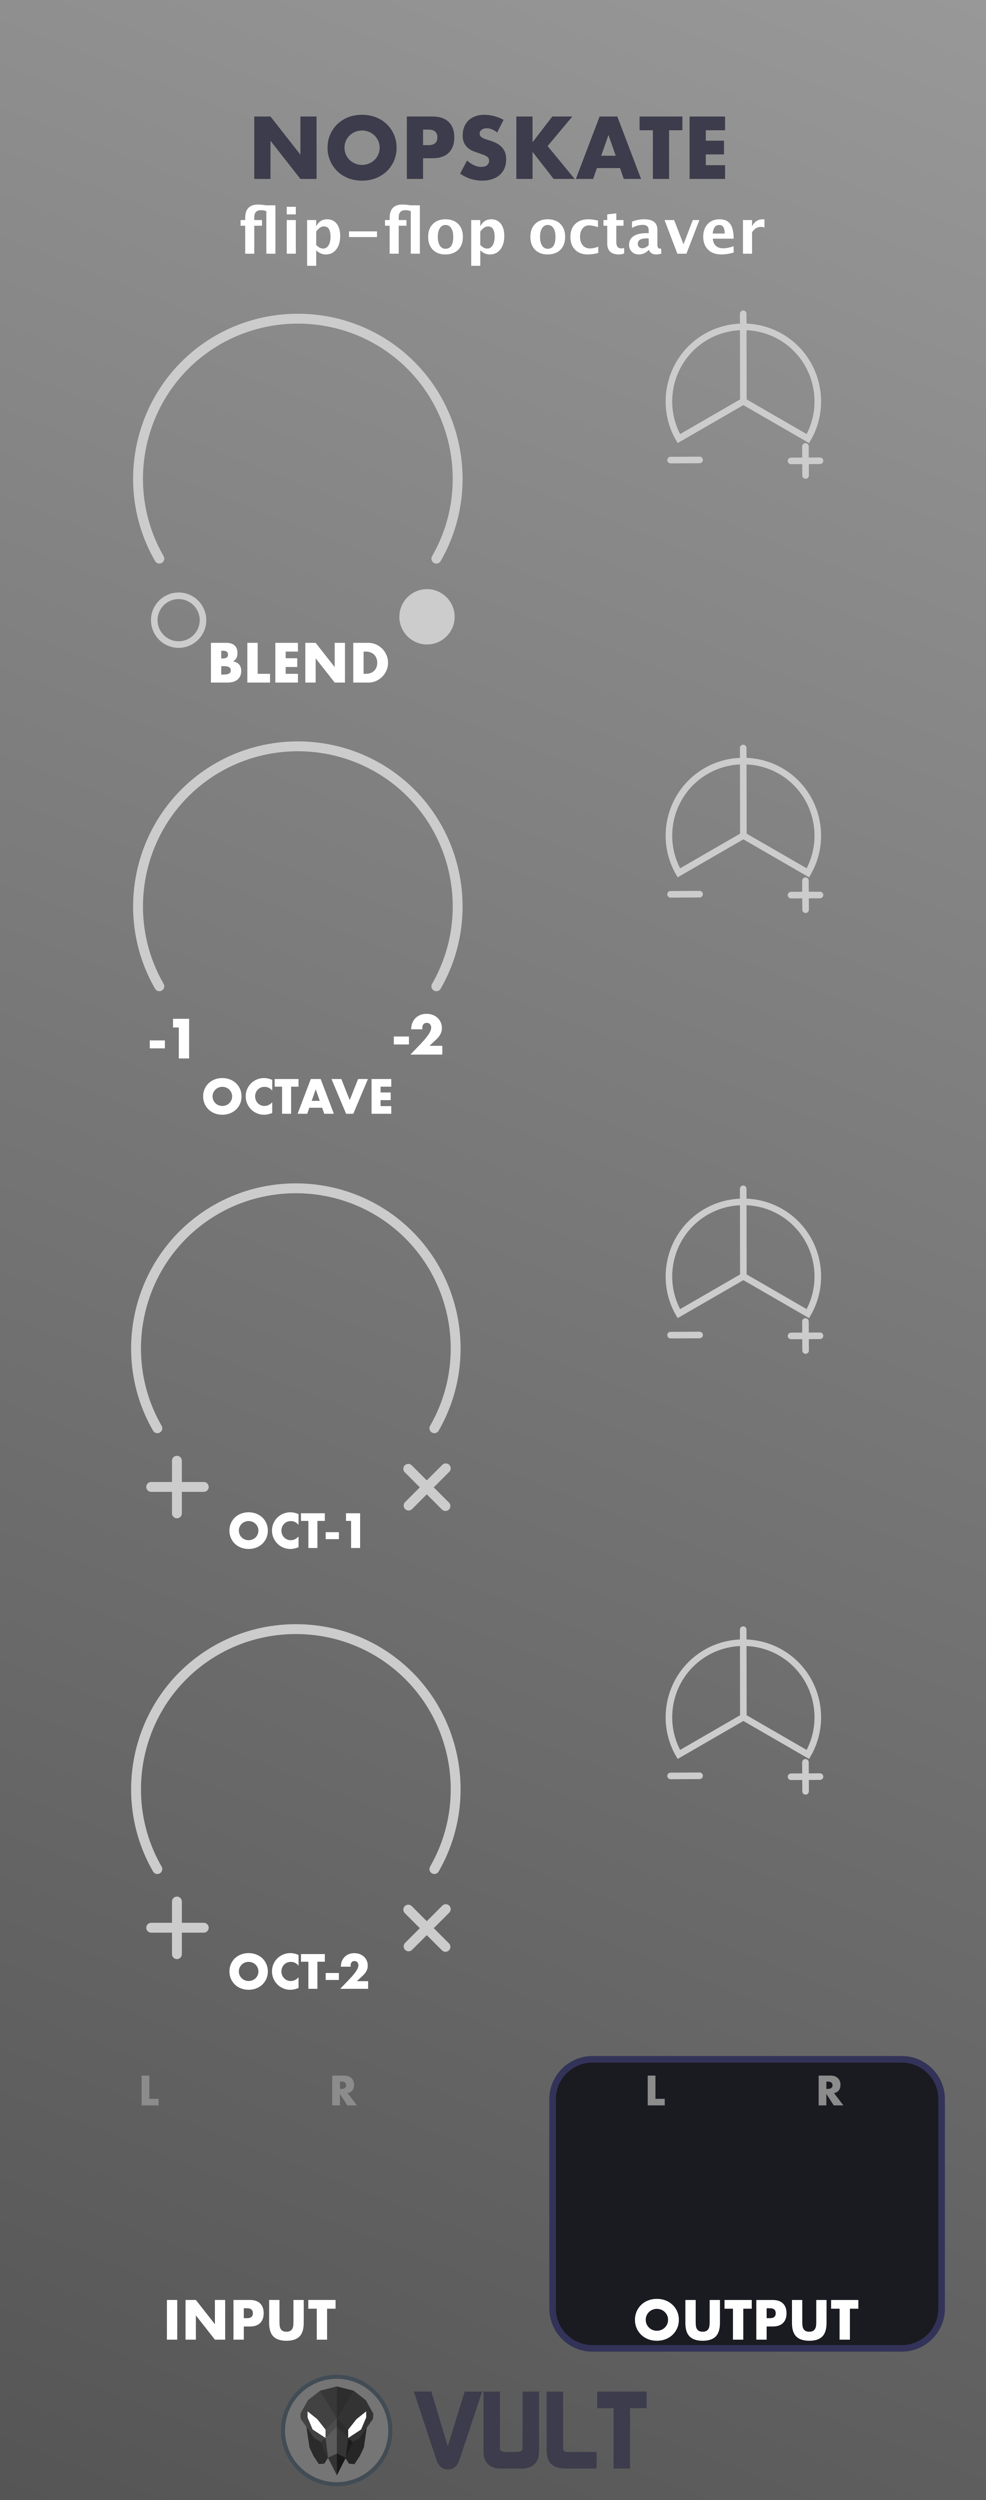 <?xml version="1.0" encoding="UTF-8" standalone="no"?>
<svg
   xmlns:serif="http://www.serif.com/"
   xmlns:dc="http://purl.org/dc/elements/1.1/"
   xmlns:cc="http://creativecommons.org/ns#"
   xmlns:rdf="http://www.w3.org/1999/02/22-rdf-syntax-ns#"
   xmlns:svg="http://www.w3.org/2000/svg"
   xmlns="http://www.w3.org/2000/svg"
   xmlns:xlink="http://www.w3.org/1999/xlink"
   xmlns:sodipodi="http://sodipodi.sourceforge.net/DTD/sodipodi-0.dtd"
   xmlns:inkscape="http://www.inkscape.org/namespaces/inkscape"
   width="150px"
   height="380px"
   version="1.1"
   xml:space="preserve"
   style="fill-rule:evenodd;clip-rule:evenodd;stroke-miterlimit:10;"
   id="svg11769"
   sodipodi:docname="Nopskate.svg"
   inkscape:version="0.92.3 (2405546, 2018-03-11)">
  <rect width="100%" height="100%" fill="#808080" stroke="none"/>
  <defs
   id="defs11773">
    <linearGradient
   inkscape:collect="always"
   id="linearGradient12121">
      <stop
   style="stop-color:#555555;stop-opacity:1"
   offset="0"
   id="stop12117" />
      <stop
   style="stop-color:#989898;stop-opacity:1"
   offset="1"
   id="stop12119" />
    </linearGradient>
    <linearGradient
   inkscape:collect="always"
   xlink:href="#linearGradient12121"
   id="linearGradient12123"
   x1="0"
   y1="379.998"
   x2="150"
   y2="-0"
   gradientUnits="userSpaceOnUse" />
  </defs>
  <sodipodi:namedview
   pagecolor="#ffffff"
   bordercolor="#666666"
   borderopacity="1"
   objecttolerance="10"
   gridtolerance="10"
   guidetolerance="10"
   inkscape:pageopacity="0"
   inkscape:pageshadow="2"
   inkscape:window-width="1920"
   inkscape:window-height="1017"
   id="namedview11771"
   showgrid="false"
   inkscape:zoom="1.5798254"
   inkscape:cx="22.532884"
   inkscape:cy="190.7938"
   inkscape:window-x="1912"
   inkscape:window-y="-8"
   inkscape:window-maximized="1"
   inkscape:current-layer="svg11769" />
  <rect
   x="0"
   y="-0"
   width="150"
   height="379.998"
   style="fill:url(#linearGradient12123);stroke-width:3.786;fill-opacity:1"
   id="rect11451" />
  <g
   id="text7967-9-5"
   transform="matrix(1.059,0,0,1.059,36.297,38.559)">
    <path
   d="M 3.364,-4.015 H 2.251 V 0 H 0.95 V -4.015 H 0.286 V -4.828 H 0.95 v -0.303 c 0,-1.281 0.612,-1.922 1.838,-1.922 0.31,0 0.697,0.037 1.161,0.11 H 5.29 V 0 H 3.988 V -6.099 C 3.736,-6.198 3.485,-6.248 3.236,-6.248 c -0.656,0 -0.985,0.337 -0.985,1.011 v 0.409 h 1.113 z"
   style="fill:#ffffff;fill-rule:nonzero"
   id="path11454"
   inkscape:connector-curvature="0" />
    <path
   d="M 6.917,0 V -4.828 H 8.218 V 0 Z m 0,-5.641 v -1.087 h 1.301 v 1.087 z"
   style="fill:#ffffff;fill-rule:nonzero"
   id="path11456"
   inkscape:connector-curvature="0" />
    <path
   d="m 9.845,1.737 v -6.565 h 1.302 v 0.91 c 0.334,-0.68 0.86,-1.02 1.578,-1.02 0.581,0 1.037,0.213 1.37,0.638 0.333,0.425 0.499,1.01 0.499,1.754 0,0.809 -0.188,1.454 -0.563,1.935 -0.375,0.481 -0.878,0.721 -1.508,0.721 -0.507,0 -0.966,-0.199 -1.376,-0.598 v 2.225 z m 1.302,-2.999 c 0.316,0.352 0.653,0.528 1.011,0.528 0.319,0 0.574,-0.155 0.765,-0.464 0.191,-0.309 0.286,-0.722 0.286,-1.238 0,-0.988 -0.318,-1.482 -0.954,-1.482 -0.384,0 -0.754,0.248 -1.108,0.743 z"
   style="fill:#ffffff;fill-rule:nonzero"
   id="path11458"
   inkscape:connector-curvature="0" />
    <rect
   x="15.865"
   y="-3.201"
   width="4.015"
   height="0.813"
   style="fill:#ffffff;fill-rule:nonzero"
   id="rect11460" />
    <path
   d="M 24.114,-4.015 H 23.001 V 0 H 21.7 V -4.015 H 21.036 V -4.828 H 21.7 v -0.303 c 0,-1.281 0.612,-1.922 1.838,-1.922 0.31,0 0.697,0.037 1.16,0.11 h 1.341 V 0 h -1.301 v -6.099 c -0.252,-0.099 -0.503,-0.149 -0.752,-0.149 -0.657,0 -0.985,0.337 -0.985,1.011 v 0.409 h 1.113 z"
   style="fill:#ffffff;fill-rule:nonzero"
   id="path11462"
   inkscape:connector-curvature="0" />
    <path
   d="m 29.693,0.11 c -0.753,0 -1.352,-0.228 -1.796,-0.684 -0.444,-0.456 -0.666,-1.069 -0.666,-1.84 0,-0.78 0.224,-1.395 0.671,-1.847 0.447,-0.451 1.054,-0.677 1.822,-0.677 0.771,0 1.38,0.226 1.827,0.677 0.447,0.452 0.671,1.064 0.671,1.838 0,0.792 -0.224,1.412 -0.673,1.86 -0.448,0.449 -1.067,0.673 -1.856,0.673 z m 0.022,-0.814 c 0.748,0 1.122,-0.573 1.122,-1.719 0,-0.525 -0.099,-0.939 -0.297,-1.244 -0.198,-0.305 -0.47,-0.457 -0.816,-0.457 -0.343,0 -0.613,0.152 -0.811,0.457 -0.198,0.305 -0.297,0.722 -0.297,1.253 0,0.525 0.098,0.941 0.295,1.249 0.196,0.308 0.464,0.461 0.804,0.461 z"
   style="fill:#ffffff;fill-rule:nonzero"
   id="path11464"
   inkscape:connector-curvature="0" />
    <path
   d="m 33.418,1.737 v -6.565 h 1.301 v 0.91 c 0.334,-0.68 0.861,-1.02 1.579,-1.02 0.58,0 1.037,0.213 1.37,0.638 0.332,0.425 0.499,1.01 0.499,1.754 0,0.809 -0.188,1.454 -0.563,1.935 -0.375,0.481 -0.878,0.721 -1.508,0.721 -0.508,0 -0.966,-0.199 -1.377,-0.598 v 2.225 z m 1.301,-2.999 c 0.317,0.352 0.654,0.528 1.012,0.528 0.319,0 0.574,-0.155 0.765,-0.464 0.19,-0.309 0.286,-0.722 0.286,-1.238 0,-0.988 -0.319,-1.482 -0.955,-1.482 -0.384,0 -0.753,0.248 -1.108,0.743 z"
   style="fill:#ffffff;fill-rule:nonzero"
   id="path11466"
   inkscape:connector-curvature="0" />
    <path
   d="m 44.38,0.11 c -0.754,0 -1.352,-0.228 -1.797,-0.684 -0.444,-0.456 -0.666,-1.069 -0.666,-1.84 0,-0.78 0.224,-1.395 0.671,-1.847 0.447,-0.451 1.054,-0.677 1.822,-0.677 0.771,0 1.38,0.226 1.827,0.677 0.447,0.452 0.671,1.064 0.671,1.838 0,0.792 -0.224,1.412 -0.673,1.86 -0.448,0.449 -1.067,0.673 -1.855,0.673 z m 0.022,-0.814 c 0.747,0 1.121,-0.573 1.121,-1.719 0,-0.525 -0.099,-0.939 -0.297,-1.244 -0.198,-0.305 -0.47,-0.457 -0.816,-0.457 -0.342,0 -0.613,0.152 -0.811,0.457 -0.198,0.305 -0.297,0.722 -0.297,1.253 0,0.525 0.099,0.941 0.295,1.249 0.196,0.308 0.465,0.461 0.805,0.461 z"
   style="fill:#ffffff;fill-rule:nonzero"
   id="path11468"
   inkscape:connector-curvature="0" />
    <path
   d="m 51.666,-0.106 c -0.54,0.144 -1.04,0.216 -1.5,0.216 -0.771,0 -1.38,-0.227 -1.827,-0.679 -0.447,-0.453 -0.67,-1.07 -0.67,-1.849 0,-0.789 0.23,-1.406 0.69,-1.852 0.46,-0.445 1.096,-0.668 1.908,-0.668 0.393,0 0.846,0.063 1.359,0.189 v 0.941 c -0.533,-0.173 -0.96,-0.259 -1.279,-0.259 -0.39,0 -0.704,0.149 -0.941,0.448 -0.238,0.299 -0.357,0.696 -0.357,1.192 0,0.507 0.129,0.913 0.385,1.218 0.257,0.305 0.599,0.457 1.027,0.457 0.39,0 0.791,-0.085 1.205,-0.255 z"
   style="fill:#ffffff;fill-rule:nonzero"
   id="path11470"
   inkscape:connector-curvature="0" />
    <path
   d="m 55.386,-0.026 c -0.311,0.09 -0.556,0.136 -0.735,0.136 -1.128,0 -1.693,-0.528 -1.693,-1.583 v -2.542 h -0.54 v -0.813 h 0.54 v -0.813 l 1.302,-0.15 v 0.963 h 1.033 v 0.813 H 54.26 v 2.37 c 0,0.593 0.242,0.889 0.725,0.889 0.112,0 0.245,-0.021 0.401,-0.062 z"
   style="fill:#ffffff;fill-rule:nonzero"
   id="path11472"
   inkscape:connector-curvature="0" />
    <path
   d="M 58.912,-0.519 C 58.478,-0.1 58.014,0.11 57.518,0.11 c -0.422,0 -0.765,-0.129 -1.029,-0.387 -0.264,-0.258 -0.395,-0.592 -0.395,-1.003 0,-0.533 0.213,-0.944 0.639,-1.233 0.427,-0.289 1.037,-0.433 1.832,-0.433 h 0.347 v -0.44 c 0,-0.501 -0.286,-0.752 -0.857,-0.752 -0.508,0 -1.021,0.144 -1.539,0.431 v -0.897 c 0.589,-0.223 1.172,-0.334 1.75,-0.334 1.263,0 1.895,0.503 1.895,1.508 v 2.137 c 0,0.378 0.121,0.567 0.365,0.567 0.044,0 0.101,-0.005 0.171,-0.017 l 0.031,0.73 c -0.276,0.082 -0.519,0.123 -0.73,0.123 -0.533,0 -0.876,-0.21 -1.029,-0.629 z m 0,-0.699 v -0.981 h -0.308 c -0.841,0 -1.262,0.264 -1.262,0.792 0,0.179 0.061,0.329 0.183,0.451 0.121,0.121 0.272,0.182 0.45,0.182 0.305,0 0.618,-0.148 0.937,-0.444 z"
   style="fill:#ffffff;fill-rule:nonzero"
   id="path11474"
   inkscape:connector-curvature="0" />
    <path
   d="M 63.032,0 61.19,-4.828 h 1.372 l 1.35,3.482 1.341,-3.482 h 0.941 L 64.334,0 Z"
   style="fill:#ffffff;fill-rule:nonzero"
   id="path11476"
   inkscape:connector-curvature="0" />
    <path
   d="m 71.114,-0.163 c -0.619,0.182 -1.205,0.273 -1.759,0.273 -0.806,0 -1.442,-0.229 -1.908,-0.686 -0.466,-0.457 -0.699,-1.082 -0.699,-1.873 0,-0.748 0.213,-1.349 0.639,-1.805 0.427,-0.456 0.99,-0.684 1.691,-0.684 0.707,0 1.222,0.223 1.548,0.668 0.325,0.446 0.488,1.151 0.488,2.115 H 68.12 c 0.087,0.921 0.593,1.381 1.517,1.381 0.436,0 0.929,-0.101 1.477,-0.303 z m -3.012,-2.726 h 1.732 c 0,-0.824 -0.265,-1.235 -0.796,-1.235 -0.539,0 -0.851,0.411 -0.936,1.235 z"
   style="fill:#ffffff;fill-rule:nonzero"
   id="path11478"
   inkscape:connector-curvature="0" />
    <path
   d="m 72.459,0 v -4.828 h 1.302 v 0.91 c 0.337,-0.68 0.85,-1.02 1.539,-1.02 0.082,0 0.163,0.009 0.242,0.026 v 1.161 c -0.185,-0.067 -0.356,-0.101 -0.515,-0.101 -0.519,0 -0.941,0.263 -1.266,0.787 V 0 Z"
   style="fill:#ffffff;fill-rule:nonzero"
   id="path11480"
   inkscape:connector-curvature="0" />
  </g>
  <g
   id="text7967"
   transform="matrix(1.332,0,0,1.332,37.689,27.195)"
   style="fill:#3c3c4c;fill-opacity:1">
    <path
   d="m 0.746,0 v -7.121 h 1.851 l 3.419,4.354 V -7.121 H 7.858 V 0 H 6.016 L 2.597,-4.354 V 0 Z"
   style="fill:#3c3c4c;fill-rule:nonzero;fill-opacity:1"
   id="path11485"
   inkscape:connector-curvature="0" />
    <path
   d="m 11.051,-3.561 c 0,0.284 0.053,0.545 0.16,0.784 0.107,0.239 0.252,0.447 0.435,0.624 0.182,0.176 0.395,0.313 0.637,0.41 0.243,0.098 0.499,0.147 0.77,0.147 0.271,0 0.527,-0.049 0.77,-0.147 0.242,-0.097 0.456,-0.234 0.642,-0.41 0.186,-0.177 0.332,-0.385 0.439,-0.624 0.107,-0.239 0.161,-0.5 0.161,-0.784 0,-0.283 -0.054,-0.544 -0.161,-0.784 -0.107,-0.239 -0.253,-0.447 -0.439,-0.623 -0.186,-0.176 -0.4,-0.313 -0.642,-0.411 -0.243,-0.097 -0.499,-0.146 -0.77,-0.146 -0.271,0 -0.527,0.049 -0.77,0.146 -0.242,0.098 -0.455,0.235 -0.637,0.411 -0.183,0.176 -0.328,0.384 -0.435,0.623 -0.107,0.24 -0.16,0.501 -0.16,0.784 z m -1.937,0 c 0,-0.529 0.098,-1.021 0.293,-1.478 0.195,-0.456 0.466,-0.855 0.812,-1.195 0.347,-0.34 0.761,-0.606 1.242,-0.798 0.482,-0.192 1.013,-0.288 1.592,-0.288 0.573,0 1.102,0.096 1.587,0.288 0.484,0.192 0.902,0.458 1.251,0.798 0.35,0.34 0.622,0.739 0.817,1.195 0.195,0.457 0.293,0.949 0.293,1.478 0,0.529 -0.098,1.022 -0.293,1.478 -0.195,0.457 -0.467,0.855 -0.817,1.195 -0.349,0.34 -0.767,0.606 -1.251,0.798 -0.485,0.192 -1.014,0.288 -1.587,0.288 -0.579,0 -1.11,-0.096 -1.592,-0.288 C 10.98,-0.282 10.566,-0.548 10.219,-0.888 9.873,-1.228 9.602,-1.626 9.407,-2.083 9.212,-2.539 9.114,-3.032 9.114,-3.561 Z"
   style="fill:#3c3c4c;fill-rule:nonzero;fill-opacity:1"
   id="path11487"
   inkscape:connector-curvature="0" />
    <path
   d="m 20.023,-3.854 h 0.614 c 0.68,0 1.02,-0.295 1.02,-0.887 0,-0.592 -0.34,-0.888 -1.02,-0.888 h -0.614 z m 0,3.854 h -1.851 v -7.121 h 2.947 c 0.799,0 1.412,0.207 1.837,0.623 0.425,0.415 0.637,1.001 0.637,1.757 0,0.755 -0.212,1.341 -0.637,1.756 -0.425,0.416 -1.038,0.624 -1.837,0.624 h -1.096 z"
   style="fill:#3c3c4c;fill-rule:nonzero;fill-opacity:1"
   id="path11489"
   inkscape:connector-curvature="0" />
    <path
   d="M 28.486,-5.299 C 28.284,-5.462 28.083,-5.584 27.881,-5.662 27.68,-5.741 27.485,-5.78 27.296,-5.78 c -0.24,0 -0.435,0.056 -0.586,0.17 -0.151,0.113 -0.227,0.261 -0.227,0.444 0,0.126 0.038,0.229 0.114,0.311 0.075,0.082 0.175,0.153 0.297,0.213 0.123,0.06 0.262,0.112 0.416,0.156 0.154,0.044 0.307,0.091 0.458,0.141 0.604,0.202 1.047,0.471 1.327,0.808 0.28,0.337 0.42,0.776 0.42,1.317 0,0.366 -0.061,0.696 -0.184,0.992 -0.123,0.296 -0.302,0.55 -0.538,0.76 -0.236,0.211 -0.526,0.375 -0.869,0.492 -0.343,0.116 -0.732,0.174 -1.167,0.174 -0.9,0 -1.734,-0.267 -2.503,-0.802 l 0.794,-1.493 c 0.277,0.246 0.551,0.428 0.822,0.548 0.27,0.12 0.538,0.179 0.802,0.179 0.303,0 0.528,-0.069 0.676,-0.207 0.148,-0.139 0.222,-0.296 0.222,-0.473 0,-0.107 -0.019,-0.199 -0.057,-0.278 -0.038,-0.079 -0.101,-0.151 -0.189,-0.217 -0.088,-0.067 -0.203,-0.128 -0.345,-0.185 -0.141,-0.056 -0.313,-0.119 -0.514,-0.188 -0.24,-0.076 -0.474,-0.159 -0.704,-0.251 -0.23,-0.091 -0.435,-0.212 -0.614,-0.363 -0.179,-0.152 -0.324,-0.342 -0.434,-0.572 -0.111,-0.23 -0.166,-0.521 -0.166,-0.873 0,-0.353 0.059,-0.673 0.175,-0.959 0.117,-0.287 0.28,-0.532 0.491,-0.737 0.211,-0.204 0.469,-0.363 0.775,-0.477 0.305,-0.113 0.647,-0.17 1.024,-0.17 0.353,0 0.721,0.049 1.105,0.147 0.385,0.097 0.753,0.24 1.106,0.429 z"
   style="fill:#3c3c4c;fill-rule:nonzero;fill-opacity:1"
   id="path11491"
   inkscape:connector-curvature="0" />
    <path
   d="m 32.528,-4.184 2.258,-2.937 h 2.285 L 34.247,-3.75 37.336,0 H 34.937 L 32.528,-3.088 V 0 h -1.851 v -7.121 h 1.851 z"
   style="fill:#3c3c4c;fill-rule:nonzero;fill-opacity:1"
   id="path11493"
   inkscape:connector-curvature="0" />
    <path
   d="m 42.03,-2.645 -0.831,-2.37 -0.832,2.37 z m 0.491,1.408 H 39.876 L 39.451,0 h -1.974 l 2.711,-7.121 h 2.021 L 44.92,0 h -1.974 z"
   style="fill:#3c3c4c;fill-rule:nonzero;fill-opacity:1"
   id="path11495"
   inkscape:connector-curvature="0" />
    <path
   d="M 48.122,-5.554 V 0 H 46.271 V -5.554 H 44.75 v -1.567 h 4.892 v 1.567 z"
   style="fill:#3c3c4c;fill-rule:nonzero;fill-opacity:1"
   id="path11497"
   inkscape:connector-curvature="0" />
    <path
   d="m 54.516,-5.554 h -2.201 v 1.19 h 2.078 v 1.568 h -2.078 v 1.228 h 2.201 V 0 h -4.052 v -7.121 h 4.052 z"
   style="fill:#3c3c4c;fill-rule:nonzero;fill-opacity:1"
   id="path11499"
   inkscape:connector-curvature="0" />
  </g>
  
  
  
  <g
   id="g3085"
   style="fill:#3c3c4c"><path
     inkscape:connector-curvature="0"
     style="fill:#3c3c4c;fill-rule:nonzero;stroke-width:0.096;fill-opacity:1"
     d="m 62.952,363.5 h 2.674 l 2.49,8.317 2.574,-8.317 h 2.66 l -3.46,10.397 c -0.323,0.959 -0.903,1.438 -1.738,1.438 -0.847,0 -1.432,-0.484 -1.755,-1.452 z"
     id="path42" /><path
     inkscape:connector-curvature="0"
     style="fill:#3c3c4c;fill-rule:nonzero;stroke-width:0.096;fill-opacity:1"
     d="m 73.55,372.292 v -8.793 h 2.507 v 8.709 c 0.044,0.312 0.334,0.468 0.869,0.468 h 1.705 c 0.512,0 0.797,-0.145 0.853,-0.435 l 0.017,-0.084 v -8.659 h 2.507 v 8.776 c 0,0.769 -0.084,1.315 -0.251,1.638 -0.446,0.858 -1.231,1.287 -2.357,1.287 h -3.243 c -1.159,0 -1.95,-0.44 -2.374,-1.321 -0.156,-0.323 -0.234,-0.852 -0.234,-1.588 z"
     id="path44" /><path
     inkscape:connector-curvature="0"
     style="fill:#3c3c4c;fill-rule:nonzero;stroke-width:0.096;fill-opacity:1"
     d="m 83.161,372.343 v -8.843 h 2.507 v 8.642 c 0,0.357 0.212,0.535 0.635,0.535 h 4.463 l -0.017,2.524 h -4.664 c -0.167,0 -0.312,-0.006 -0.435,-0.017 -0.903,-0.078 -1.544,-0.343 -1.922,-0.794 -0.379,-0.452 -0.568,-1.134 -0.568,-2.048 z"
     id="path46" /><path
     inkscape:connector-curvature="0"
     style="fill:#3c3c4c;fill-rule:nonzero;stroke-width:0.096;fill-opacity:1"
     d="m 90.851,366.024 v -2.524 h 7.522 v 2.524 h -2.524 v 9.177 h -2.507 v -9.177 z"
     id="path48" /></g>
  <path
   id="path4"
   d="m 59.383,369.417 c 0,-4.509 -3.655,-8.165 -8.165,-8.165 -4.509,0 -8.165,3.655 -8.165,8.165 0,4.509 3.655,8.165 8.165,8.165 4.509,0 8.165,-3.655 8.165,-8.165 z"
   style="fill:#757575;fill-rule:nonzero;stroke:#414c55;stroke-width:0.611px;stroke-opacity:1"
   inkscape:connector-curvature="0" />
  <g
   id="g40"
   transform="matrix(0.036,0,0,0.036,36.495,347.092)">
    <path
   id="polygon6"
   d="m 357.002,759.965 15.391,-24.781 -29.594,-66.614 -61.688,-63.583 12.788,86.322 16.629,35.632 23.179,35.166 z"
   style="fill:#2b2b2b;fill-rule:nonzero"
   inkscape:connector-curvature="0" />
    <path
   id="polygon8"
   d="m 460.762,760.17 -15.392,-24.783 29.597,-66.612 61.685,-63.582 -12.787,86.321 -16.63,35.631 -23.175,35.168 z"
   style="fill:#262626;fill-rule:nonzero"
   inkscape:connector-curvature="0" />
    <path
   id="polygon12"
   d="m 337.948,452.81 71.936,-18.383 V 808.75 L 372.316,734.951 342.799,668.57 314.328,652.395 257.223,571.1 l -1.598,-21.58 31.971,-57.547 z"
   style="fill:#424242;fill-rule:nonzero"
   inkscape:connector-curvature="0" />
    <path
   id="polygon14"
   d="m 481.727,452.944 -71.932,-18.382 v 374.325 l 37.564,-73.801 29.518,-66.379 28.473,-16.178 57.101,-81.295 1.599,-21.579 -31.969,-57.547 z"
   style="fill:#333333;fill-rule:nonzero"
   inkscape:connector-curvature="0" />
    <path
   id="polyline16"
   d="m 361.886,616.429 47.96,-46.887 v 34.229 l -47.96,47.827 v -35.169"
   style="fill:#4c4c4c;fill-rule:nonzero"
   inkscape:connector-curvature="0" />
    <path
   id="polygon18"
   d="m 409.881,603.732 -47.957,47.827 10.469,83.625 37.491,73.566 z"
   style="fill:#5b5b5b;fill-rule:nonzero"
   inkscape:connector-curvature="0" />
    <path
   id="polygon20"
   d="m 409.884,808.75 -37.491,-73.566 37.485,-17.672 z"
   style="fill:#333333;fill-rule:nonzero"
   inkscape:connector-curvature="0" />
    <path
   id="polygon22"
   d="M 361.924,651.559 V 616.39 l -34.766,-43.958 -41.119,-33.129 -0.043,25.934 21.582,50.752 z"
   style="fill:#ffffff;fill-rule:nonzero"
   inkscape:connector-curvature="0" />
    <path
   id="polyline24"
   d="m 457.816,616.448 -47.957,-46.887 v 34.229 l 47.957,47.826 v -35.168"
   style="fill:#2d2d2d;fill-rule:nonzero"
   inkscape:connector-curvature="0" />
    <path
   id="polygon26"
   d="m 409.804,603.732 47.954,47.827 -10.469,83.625 -37.488,73.566 z"
   style="fill:#353535;fill-rule:nonzero"
   inkscape:connector-curvature="0" />
    <path
   id="polygon28"
   d="m 409.801,808.75 37.488,-73.566 -37.482,-17.672 z"
   style="fill:#191919;fill-rule:nonzero"
   inkscape:connector-curvature="0" />
    <path
   id="polygon30"
   d="m 457.758,651.559 v -35.168 l 34.765,-43.958 41.122,-33.13 0.041,25.935 -21.578,50.753 z"
   style="fill:#ffffff;fill-rule:nonzero"
   inkscape:connector-curvature="0" />
    <path
   id="polyline32"
   d="M 338.399,452.22 409.824,569.549 409.67,434.003"
   style="fill:#383838;fill-rule:nonzero"
   inkscape:connector-curvature="0" />
    <path
   id="polyline34"
   d="M 481.271,452.232 409.846,569.561 410,434.016"
   style="fill:#2d2d2d;fill-rule:nonzero"
   inkscape:connector-curvature="0" />
    <path
   id="polygon36"
   d="m 342.815,668.578 19.143,-16.982 10.448,83.674 z"
   style="fill:#333333;fill-rule:nonzero"
   inkscape:connector-curvature="0" />
    <path
   id="polygon38"
   d="m 476.975,668.989 -19.144,-16.982 -10.448,83.675 z"
   style="fill:#1c1c1c;fill-rule:nonzero"
   inkscape:connector-curvature="0" />
  </g>
  <path
   d="m 143.249,319.059 c 0,-3.345 -2.715,-6.061 -6.061,-6.061 H 90.128 c -3.346,0 -6.061,2.716 -6.061,6.061 v 31.812 c 0,3.345 2.715,6.061 6.061,6.061 h 47.06 c 3.346,0 6.061,-2.716 6.061,-6.061 z"
   id="path11528"
   inkscape:connector-curvature="0"
   style="fill:#1a1a21;fill-opacity:1;stroke:#333359;stroke-width:1;stroke-miterlimit:10;stroke-dasharray:none;stroke-opacity:1" />
  <path
   d="m 22.714,315.474 v 3.529 h 1.413 v 0.996 h -2.589 v -4.526 z"
   style="fill:#8c8c8c;fill-rule:nonzero;stroke-width:4.002"
   id="path11532"
   inkscape:connector-curvature="0" />
  <path
   d="m 51.714,317.499 h 0.224 c 0.232,0 0.408,-0.048 0.532,-0.144 0.124,-0.096 0.188,-0.236 0.188,-0.416 0,-0.18 -0.064,-0.316 -0.188,-0.412 -0.124,-0.096 -0.3,-0.144 -0.532,-0.144 h -0.224 z m 2.589,2.501 H 52.838 l -1.124,-1.741 v 1.741 h -1.176 v -4.526 h 1.833 c 0.252,0 0.472,0.04 0.66,0.112 0.188,0.076 0.34,0.176 0.464,0.304 0.12,0.128 0.212,0.276 0.276,0.444 0.06,0.168 0.092,0.348 0.092,0.54 0,0.344 -0.084,0.624 -0.248,0.836 -0.168,0.212 -0.412,0.36 -0.736,0.436 z"
   style="fill:#8c8c8c;fill-rule:nonzero;stroke-width:4.002"
   id="path11536"
   inkscape:connector-curvature="0" />
  <path
   d="m 99.714,315.474 v 3.529 h 1.413 v 0.996 h -2.589 v -4.526 z"
   style="fill:#8c8c8c;fill-rule:nonzero;stroke-width:4.002"
   id="path11540"
   inkscape:connector-curvature="0" />
  <path
   d="m 125.714,317.499 h 0.224 c 0.232,0 0.408,-0.048 0.532,-0.144 0.124,-0.096 0.188,-0.236 0.188,-0.416 0,-0.18 -0.064,-0.316 -0.188,-0.412 -0.124,-0.096 -0.3,-0.144 -0.532,-0.144 h -0.224 z m 2.589,2.501 h -1.465 l -1.124,-1.741 v 1.741 h -1.176 v -4.526 h 1.833 c 0.252,0 0.472,0.04 0.66,0.112 0.188,0.076 0.34,0.176 0.464,0.304 0.12,0.128 0.212,0.276 0.276,0.444 0.06,0.168 0.092,0.348 0.092,0.54 0,0.344 -0.084,0.624 -0.248,0.836 -0.168,0.212 -0.412,0.36 -0.736,0.436 z"
   style="fill:#8c8c8c;fill-rule:nonzero;stroke-width:4.002"
   id="path11544"
   inkscape:connector-curvature="0" />
  <g
   id="text9293-4"
   transform="matrix(4.002,0,0,4.002,24.762,355.61)">
    <rect
   x="0.158"
   y="-1.508"
   width="0.392"
   height="1.508"
   style="fill:#ffffff;fill-rule:nonzero"
   id="rect11548" />
    <path
   d="m 0.866,0 v -1.508 h 0.392 l 0.724,0.922 v -0.922 h 0.39 V 0 H 1.982 L 1.258,-0.922 V 0 Z"
   style="fill:#ffffff;fill-rule:nonzero"
   id="path11550"
   inkscape:connector-curvature="0" />
    <path
   d="m 3.08,-0.816 h 0.13 c 0.144,0 0.216,-0.063 0.216,-0.188 0,-0.125 -0.072,-0.188 -0.216,-0.188 H 3.08 Z M 3.08,0 H 2.688 v -1.508 h 0.624 c 0.169,0 0.299,0.044 0.389,0.132 0.09,0.088 0.135,0.212 0.135,0.372 0,0.16 -0.045,0.284 -0.135,0.372 C 3.611,-0.544 3.481,-0.5 3.312,-0.5 H 3.08 Z"
   style="fill:#ffffff;fill-rule:nonzero"
   id="path11552"
   inkscape:connector-curvature="0" />
    <path
   d="m 4.436,-1.508 v 0.82 c 0,0.044 0.002,0.089 0.005,0.135 0.003,0.046 0.013,0.088 0.03,0.125 0.017,0.037 0.043,0.068 0.079,0.091 0.036,0.023 0.087,0.035 0.152,0.035 0.065,0 0.116,-0.012 0.151,-0.035 0.035,-0.023 0.062,-0.054 0.079,-0.091 0.017,-0.037 0.028,-0.079 0.031,-0.125 0.003,-0.046 0.005,-0.091 0.005,-0.135 v -0.82 h 0.39 v 0.874 c 0,0.235 -0.054,0.406 -0.161,0.514 C 5.09,-0.012 4.925,0.042 4.702,0.042 4.479,0.042 4.314,-0.012 4.206,-0.12 4.098,-0.228 4.044,-0.399 4.044,-0.634 v -0.874 z"
   style="fill:#ffffff;fill-rule:nonzero"
   id="path11554"
   inkscape:connector-curvature="0" />
    <path
   d="M 6.246,-1.176 V 0 H 5.854 V -1.176 H 5.532 v -0.332 h 1.036 v 0.332 z"
   style="fill:#ffffff;fill-rule:nonzero"
   id="path11556"
   inkscape:connector-curvature="0" />
  </g>
  <g
   id="text9293-41"
   serif:id="text9293-4"
   transform="matrix(4.002,0,0,4.002,96.234,355.61)">
    <path
   d="m 0.5,-0.754 c 0,0.06 0.011,0.116 0.034,0.166 0.022,0.051 0.053,0.095 0.092,0.132 0.038,0.038 0.083,0.066 0.135,0.087 0.051,0.021 0.105,0.031 0.163,0.031 0.057,0 0.111,-0.01 0.163,-0.031 0.051,-0.021 0.096,-0.049 0.135,-0.087 0.04,-0.037 0.071,-0.081 0.093,-0.132 0.023,-0.05 0.034,-0.106 0.034,-0.166 0,-0.06 -0.011,-0.115 -0.034,-0.166 C 1.293,-0.97 1.262,-1.014 1.222,-1.052 1.183,-1.089 1.138,-1.118 1.087,-1.139 1.035,-1.159 0.981,-1.17 0.924,-1.17 0.866,-1.17 0.812,-1.159 0.761,-1.139 0.709,-1.118 0.664,-1.089 0.626,-1.052 0.587,-1.014 0.556,-0.97 0.534,-0.92 0.511,-0.869 0.5,-0.814 0.5,-0.754 Z m -0.41,0 c 0,-0.112 0.021,-0.216 0.062,-0.313 0.041,-0.096 0.099,-0.18 0.172,-0.252 0.073,-0.072 0.161,-0.129 0.263,-0.169 0.102,-0.041 0.214,-0.061 0.337,-0.061 0.121,0 0.233,0.02 0.335,0.061 0.103,0.04 0.191,0.097 0.265,0.169 0.074,0.072 0.132,0.156 0.173,0.252 0.042,0.097 0.062,0.201 0.062,0.313 0,0.112 -0.02,0.217 -0.062,0.313 C 1.656,-0.344 1.598,-0.26 1.524,-0.188 1.45,-0.116 1.362,-0.06 1.259,-0.019 1.157,0.022 1.045,0.042 0.924,0.042 0.801,0.042 0.689,0.022 0.587,-0.019 0.485,-0.06 0.397,-0.116 0.324,-0.188 0.251,-0.26 0.193,-0.344 0.152,-0.441 0.111,-0.537 0.09,-0.642 0.09,-0.754 Z"
   style="fill:#ffffff;fill-rule:nonzero"
   id="path11561"
   inkscape:connector-curvature="0" />
    <path
   d="m 2.399,-1.507 v 0.819 c 0,0.044 0.002,0.089 0.005,0.135 0.003,0.046 0.013,0.088 0.03,0.125 0.017,0.037 0.043,0.068 0.079,0.091 0.036,0.023 0.087,0.035 0.152,0.035 0.065,0 0.116,-0.012 0.151,-0.035 0.035,-0.023 0.061,-0.054 0.079,-0.091 0.017,-0.037 0.027,-0.079 0.031,-0.125 0.003,-0.046 0.005,-0.091 0.005,-0.135 v -0.819 h 0.39 v 0.873 c 0,0.235 -0.054,0.406 -0.161,0.514 C 3.052,-0.012 2.887,0.042 2.665,0.042 2.442,0.042 2.277,-0.012 2.169,-0.12 2.061,-0.228 2.007,-0.399 2.007,-0.634 v -0.873 z"
   style="fill:#ffffff;fill-rule:nonzero"
   id="path11563"
   inkscape:connector-curvature="0" />
    <path
   d="M 4.208,-1.176 V 0 H 3.816 V -1.176 H 3.495 V -1.507 H 4.53 v 0.331 z"
   style="fill:#ffffff;fill-rule:nonzero"
   id="path11565"
   inkscape:connector-curvature="0" />
    <path
   d="m 5.096,-0.816 h 0.13 c 0.144,0 0.216,-0.062 0.216,-0.188 0,-0.125 -0.072,-0.188 -0.216,-0.188 H 5.096 Z M 5.096,0 H 4.704 v -1.507 h 0.624 c 0.169,0 0.299,0.044 0.389,0.132 0.09,0.088 0.135,0.211 0.135,0.371 0,0.16 -0.045,0.284 -0.135,0.372 C 5.627,-0.544 5.497,-0.5 5.328,-0.5 H 5.096 Z"
   style="fill:#ffffff;fill-rule:nonzero"
   id="path11567"
   inkscape:connector-curvature="0" />
    <path
   d="m 6.451,-1.507 v 0.819 c 0,0.044 0.002,0.089 0.005,0.135 0.004,0.046 0.014,0.088 0.03,0.125 0.017,0.037 0.043,0.068 0.079,0.091 0.036,0.023 0.087,0.035 0.152,0.035 0.066,0 0.116,-0.012 0.151,-0.035 0.035,-0.023 0.062,-0.054 0.079,-0.091 0.017,-0.037 0.028,-0.079 0.031,-0.125 0.003,-0.046 0.005,-0.091 0.005,-0.135 v -0.819 h 0.39 v 0.873 c 0,0.235 -0.054,0.406 -0.161,0.514 C 7.105,-0.012 6.94,0.042 6.717,0.042 6.495,0.042 6.329,-0.012 6.221,-0.12 6.113,-0.228 6.059,-0.399 6.059,-0.634 v -0.873 z"
   style="fill:#ffffff;fill-rule:nonzero"
   id="path11569"
   inkscape:connector-curvature="0" />
    <path
   d="M 8.261,-1.176 V 0 H 7.869 V -1.176 H 7.547 v -0.331 h 1.035 v 0.331 z"
   style="fill:#ffffff;fill-rule:nonzero"
   id="path11571"
   inkscape:connector-curvature="0" />
  </g>
  <path
   d="m 66.079,217.084 c 5.878,-10.184 3.577,-23.246 -5.43,-30.805 -9.008,-7.555 -22.273,-7.555 -31.281,0 -9.008,7.559 -11.309,20.621 -5.43,30.805"
   style="fill:none;stroke:#cccccc;stroke-width:1.5;stroke-miterlimit:4;stroke-dasharray:none;stroke-linecap:round"
   id="path11576"
   inkscape:connector-curvature="0" />
  <path
   d="m 122.904,199.662 c 2.737,-4.742 1.665,-10.824 -2.533,-14.346 -4.194,-3.521 -10.372,-3.521 -14.566,0 -4.198,3.521 -5.27,9.604 -2.533,14.346 l 9.816,-5.666 z"
   style="fill:none;stroke:#cccccc;stroke-width:1;stroke-miterlimit:4;stroke-dasharray:none;stroke-linecap:round"
   id="path11579"
   inkscape:connector-curvature="0" />
  <path
   d="m 122.531,200.859 0.024,4.41"
   style="fill:#cccccc;fill-rule:nonzero;stroke:#cccccc;stroke-width:1;stroke-miterlimit:4;stroke-dasharray:none;stroke-linecap:round"
   id="path11582"
   inkscape:connector-curvature="0" />
  <path
   d="m 124.748,203.032 -4.41,0.02"
   style="fill:#cccccc;fill-rule:nonzero;stroke:#cccccc;stroke-width:1;stroke-miterlimit:4;stroke-dasharray:none;stroke-linecap:round"
   id="path11585"
   inkscape:connector-curvature="0" />
  <path
   d="m 106.429,202.908 -4.414,0.02"
   style="fill:#cccccc;fill-rule:nonzero;stroke:#cccccc;stroke-width:1;stroke-miterlimit:4;stroke-dasharray:none;stroke-linecap:round"
   id="path11588"
   inkscape:connector-curvature="0" />
  <path
   d="m 113.087,194 -0.024,-13.31"
   style="fill:none;stroke:#cccccc;stroke-width:1;stroke-miterlimit:4;stroke-dasharray:none;stroke-linecap:round"
   id="path11591"
   inkscape:connector-curvature="0" />
  <path
   d="m 66.383,149.907 c 5.878,-10.184 3.577,-23.246 -5.43,-30.805 -9.008,-7.555 -22.273,-7.555 -31.281,0 -9.008,7.559 -11.309,20.621 -5.43,30.805"
   style="fill:none;stroke:#cccccc;stroke-width:1.5;stroke-miterlimit:4;stroke-dasharray:none;stroke-linecap:round"
   id="path11594"
   inkscape:connector-curvature="0" />
  <path
   inkscape:connector-curvature="0"
   id="path11597"
   style="fill:none;stroke:#cccccc;stroke-width:1;stroke-miterlimit:4;stroke-dasharray:none;stroke-linecap:round"
   d="m 122.904,132.662 c 2.737,-4.742 1.665,-10.824 -2.533,-14.346 -4.194,-3.521 -10.372,-3.521 -14.566,0 -4.198,3.521 -5.27,9.604 -2.533,14.346 l 9.816,-5.666 z" />
  <path
   inkscape:connector-curvature="0"
   id="path11600"
   style="fill:#cccccc;fill-rule:nonzero;stroke:#cccccc;stroke-width:1;stroke-miterlimit:4;stroke-dasharray:none;stroke-linecap:round"
   d="m 122.531,133.859 0.024,4.41" />
  <path
   inkscape:connector-curvature="0"
   id="path11603"
   style="fill:#cccccc;fill-rule:nonzero;stroke:#cccccc;stroke-width:1;stroke-miterlimit:4;stroke-dasharray:none;stroke-linecap:round"
   d="m 124.748,136.032 -4.41,0.02" />
  <path
   inkscape:connector-curvature="0"
   id="path11606"
   style="fill:#cccccc;fill-rule:nonzero;stroke:#cccccc;stroke-width:1;stroke-miterlimit:4;stroke-dasharray:none;stroke-linecap:round"
   d="m 106.429,135.908 -4.414,0.02" />
  <path
   inkscape:connector-curvature="0"
   id="path11609"
   style="fill:none;stroke:#cccccc;stroke-width:1;stroke-miterlimit:4;stroke-dasharray:none;stroke-linecap:round"
   d="m 113.088,127 -0.024,-13.31" />
  <path
   inkscape:connector-curvature="0"
   id="path11614"
   style="fill:none;stroke:#cccccc;stroke-width:1.5;stroke-miterlimit:4;stroke-dasharray:none;stroke-linecap:round"
   d="m 66.383,84.908 c 5.878,-10.184 3.577,-23.246 -5.43,-30.805 -9.008,-7.555 -22.273,-7.555 -31.281,0 -9.008,7.559 -11.309,20.621 -5.43,30.805" />
  <g
   id="path9488-2-9"
   transform="matrix(4.002,0,0,4.002,-6.285,-926.528)"
   style="stroke-width:0.25;stroke-miterlimit:4;stroke-dasharray:none">
    <circle
   cx="8.361"
   cy="255.07"
   r="0.926"
   style="fill:none;stroke:#cccccc;stroke-width:0.25;stroke-miterlimit:4;stroke-dasharray:none"
   id="circle11617" />
  </g>
  <g
   id="path9488-2-6-0"
   transform="matrix(4.002,0,0,4.002,-6.285,-926.528)"
   style="stroke-width:0.25;stroke-miterlimit:4;stroke-dasharray:none">
    <circle
   cx="17.802"
   cy="254.942"
   r="0.926"
   style="fill:#cccccc;stroke:#cccccc;stroke-width:0.25;stroke-miterlimit:4;stroke-dasharray:none"
   id="circle11620" />
  </g>
  <g
   id="text9293-42"
   serif:id="text9293-4"
   transform="matrix(4.002,0,0,4.002,31.459,103.744)">
    <path
   d="m 0.55,-0.304 h 0.086 c 0.099,0 0.169,-0.013 0.212,-0.038 0.043,-0.025 0.064,-0.066 0.064,-0.122 0,-0.056 -0.021,-0.097 -0.064,-0.122 C 0.805,-0.611 0.735,-0.624 0.636,-0.624 H 0.55 Z m 0,-0.612 h 0.072 c 0.123,0 0.184,-0.049 0.184,-0.146 0,-0.097 -0.061,-0.146 -0.184,-0.146 H 0.55 Z M 0.158,-1.508 h 0.584 c 0.139,0 0.244,0.033 0.316,0.1 0.072,0.067 0.108,0.163 0.108,0.288 0,0.076 -0.014,0.139 -0.041,0.189 -0.027,0.05 -0.069,0.092 -0.125,0.127 0.056,0.011 0.104,0.027 0.143,0.049 0.039,0.022 0.071,0.049 0.096,0.081 0.025,0.032 0.042,0.068 0.053,0.108 0.011,0.04 0.016,0.083 0.016,0.128 0,0.071 -0.012,0.133 -0.037,0.188 C 1.246,-0.195 1.212,-0.149 1.167,-0.112 1.122,-0.075 1.068,-0.047 1.004,-0.028 0.94,-0.009 0.868,0 0.788,0 h -0.63 z"
   style="fill:#ffffff;fill-rule:nonzero"
   id="path11625"
   inkscape:connector-curvature="0" />
    <path
   d="m 1.934,-1.508 v 1.176 h 0.47 V 0 H 1.542 v -1.508 z"
   style="fill:#ffffff;fill-rule:nonzero"
   id="path11627"
   inkscape:connector-curvature="0" />
    <path
   d="M 3.464,-1.176 H 2.998 v 0.252 h 0.44 v 0.332 h -0.44 v 0.26 H 3.464 V 0 H 2.606 v -1.508 h 0.858 z"
   style="fill:#ffffff;fill-rule:nonzero"
   id="path11629"
   inkscape:connector-curvature="0" />
    <path
   d="m 3.746,0 v -1.508 h 0.392 l 0.724,0.922 v -0.922 h 0.39 V 0 H 4.862 L 4.138,-0.922 V 0 Z"
   style="fill:#ffffff;fill-rule:nonzero"
   id="path11631"
   inkscape:connector-curvature="0" />
    <path
   d="m 5.96,-0.332 h 0.09 c 0.068,0 0.129,-0.011 0.182,-0.032 C 6.285,-0.385 6.33,-0.415 6.367,-0.452 6.404,-0.489 6.432,-0.534 6.451,-0.585 6.47,-0.636 6.48,-0.693 6.48,-0.754 6.48,-0.814 6.47,-0.87 6.45,-0.922 6.43,-0.974 6.402,-1.019 6.365,-1.056 6.328,-1.093 6.283,-1.123 6.23,-1.144 6.177,-1.165 6.117,-1.176 6.05,-1.176 H 5.96 Z M 5.568,-1.508 h 0.58 c 0.103,0 0.199,0.021 0.289,0.062 0.09,0.041 0.169,0.096 0.236,0.165 0.067,0.069 0.12,0.149 0.159,0.24 0.039,0.091 0.058,0.187 0.058,0.287 0,0.099 -0.019,0.194 -0.057,0.285 C 6.795,-0.378 6.742,-0.297 6.675,-0.228 6.608,-0.159 6.529,-0.103 6.439,-0.062 6.349,-0.021 6.252,0 6.148,0 h -0.58 z"
   style="fill:#ffffff;fill-rule:nonzero"
   id="path11633"
   inkscape:connector-curvature="0" />
  </g>
  <g
   id="text9293-43"
   serif:id="text9293-4"
   transform="matrix(4.002,0,0,4.002,22.786,160.88)">
    <rect
   x="0"
   y="-0.686"
   width="0.574"
   height="0.302"
   style="fill:#ffffff;fill-rule:nonzero"
   id="rect11638" />
    <path
   d="M 1.104,-1.176 H 0.884 V -1.507 H 1.495 V 0 H 1.104 Z"
   style="fill:#ffffff;fill-rule:nonzero"
   id="path11640"
   inkscape:connector-curvature="0" />
  </g>
  <g
   id="text9293-44"
   serif:id="text9293-4"
   transform="matrix(4.002,0,0,4.002,59.912,160.286)">
    <rect
   x="0"
   y="-0.686"
   width="0.574"
   height="0.302"
   style="fill:#ffffff;fill-rule:nonzero"
   id="rect11645" />
    <path
   d="M 1.843,0 H 0.63 L 1.004,-0.388 C 1.102,-0.49 1.18,-0.577 1.235,-0.649 1.291,-0.72 1.333,-0.78 1.36,-0.83 1.388,-0.879 1.405,-0.919 1.411,-0.95 1.418,-0.98 1.421,-1.006 1.421,-1.028 1.421,-1.05 1.418,-1.072 1.41,-1.094 1.403,-1.115 1.392,-1.134 1.377,-1.151 1.363,-1.167 1.345,-1.181 1.324,-1.191 1.304,-1.201 1.279,-1.205 1.251,-1.205 c -0.053,0 -0.094,0.017 -0.124,0.051 -0.03,0.035 -0.045,0.078 -0.045,0.13 0,0.015 0.002,0.036 0.006,0.064 H 0.66 c 0,-0.088 0.014,-0.168 0.043,-0.24 0.028,-0.071 0.069,-0.133 0.121,-0.185 0.052,-0.052 0.113,-0.092 0.185,-0.12 0.071,-0.028 0.149,-0.042 0.234,-0.042 0.084,0 0.162,0.013 0.233,0.04 0.072,0.026 0.133,0.064 0.185,0.112 0.052,0.048 0.093,0.105 0.122,0.171 0.03,0.065 0.044,0.137 0.044,0.214 0,0.083 -0.017,0.159 -0.053,0.229 -0.035,0.07 -0.091,0.142 -0.169,0.215 l -0.25,0.234 h 0.488 z"
   style="fill:#ffffff;fill-rule:nonzero"
   id="path11647"
   inkscape:connector-curvature="0" />
  </g>
  <g
   id="text9293-45"
   serif:id="text9293-4"
   transform="matrix(4.002,0,0,4.002,30.587,169.283)">
    <path
   d="m 0.437,-0.659 c 0,0.052 0.01,0.1 0.03,0.145 0.02,0.044 0.047,0.083 0.081,0.115 0.033,0.033 0.073,0.058 0.118,0.076 0.044,0.018 0.092,0.027 0.142,0.027 0.05,0 0.098,-0.009 0.143,-0.027 0.045,-0.018 0.084,-0.043 0.119,-0.076 0.034,-0.032 0.061,-0.071 0.081,-0.115 0.02,-0.045 0.03,-0.093 0.03,-0.145 0,-0.053 -0.01,-0.101 -0.03,-0.146 C 1.131,-0.849 1.104,-0.887 1.07,-0.92 1.035,-0.953 0.996,-0.978 0.951,-0.996 0.906,-1.014 0.858,-1.023 0.808,-1.023 c -0.05,0 -0.098,0.009 -0.142,0.027 -0.045,0.018 -0.085,0.043 -0.118,0.076 -0.034,0.033 -0.061,0.071 -0.081,0.115 -0.02,0.045 -0.03,0.093 -0.03,0.146 z m -0.358,0 c 0,-0.098 0.018,-0.19 0.054,-0.274 0.036,-0.085 0.086,-0.159 0.15,-0.222 0.065,-0.062 0.141,-0.112 0.23,-0.147 0.09,-0.036 0.188,-0.054 0.295,-0.054 0.106,0 0.204,0.018 0.294,0.054 0.09,0.035 0.167,0.085 0.232,0.147 0.065,0.063 0.115,0.137 0.151,0.222 0.036,0.084 0.054,0.176 0.054,0.274 0,0.097 -0.018,0.189 -0.054,0.273 C 1.449,-0.301 1.399,-0.227 1.334,-0.164 1.269,-0.101 1.192,-0.052 1.102,-0.017 1.012,0.019 0.914,0.037 0.808,0.037 0.701,0.037 0.603,0.019 0.513,-0.017 0.424,-0.052 0.348,-0.101 0.283,-0.164 0.219,-0.227 0.169,-0.301 0.133,-0.386 0.097,-0.47 0.079,-0.562 0.079,-0.659 Z"
   style="fill:#ffffff;fill-rule:nonzero"
   id="path11652"
   inkscape:connector-curvature="0" />
    <path
   d="M 2.706,-0.878 C 2.627,-0.975 2.529,-1.023 2.412,-1.023 c -0.051,0 -0.099,0.009 -0.142,0.028 -0.044,0.018 -0.082,0.044 -0.113,0.076 -0.032,0.032 -0.056,0.07 -0.074,0.114 -0.019,0.045 -0.028,0.092 -0.028,0.144 0,0.052 0.009,0.101 0.028,0.145 0.018,0.044 0.043,0.083 0.075,0.115 0.032,0.033 0.069,0.059 0.113,0.077 0.043,0.019 0.089,0.028 0.139,0.028 0.11,0 0.209,-0.046 0.296,-0.14 V -0.03 L 2.671,-0.017 C 2.619,0.001 2.57,0.015 2.524,0.024 2.479,0.032 2.434,0.037 2.39,0.037 2.299,0.037 2.211,0.02 2.128,-0.015 2.045,-0.049 1.971,-0.098 1.908,-0.16 1.844,-0.222 1.793,-0.297 1.755,-0.382 1.716,-0.468 1.697,-0.562 1.697,-0.663 c 0,-0.101 0.019,-0.194 0.057,-0.279 0.038,-0.085 0.088,-0.157 0.152,-0.219 0.063,-0.061 0.137,-0.109 0.221,-0.143 0.084,-0.034 0.172,-0.052 0.264,-0.052 0.053,0 0.104,0.006 0.155,0.017 0.051,0.011 0.104,0.028 0.16,0.052 z"
   style="fill:#ffffff;fill-rule:nonzero"
   id="path11654"
   inkscape:connector-curvature="0" />
    <path
   d="M 3.423,-1.029 V 0 H 3.08 V -1.029 H 2.799 v -0.29 h 0.906 v 0.29 z"
   style="fill:#ffffff;fill-rule:nonzero"
   id="path11656"
   inkscape:connector-curvature="0" />
    <path
   d="M 4.513,-0.49 4.359,-0.929 4.205,-0.49 Z m 0.091,0.261 H 4.114 L 4.036,0 H 3.67 L 4.172,-1.319 H 4.546 L 5.048,0 H 4.683 Z"
   style="fill:#ffffff;fill-rule:nonzero"
   id="path11658"
   inkscape:connector-curvature="0" />
    <path
   d="M 5.332,-1.319 5.65,-0.516 5.97,-1.319 H 6.343 L 5.787,0 H 5.514 L 4.959,-1.319 Z"
   style="fill:#ffffff;fill-rule:nonzero"
   id="path11660"
   inkscape:connector-curvature="0" />
    <path
   d="M 7.231,-1.029 H 6.824 v 0.221 h 0.385 v 0.29 H 6.824 V -0.29 H 7.231 V 0 h -0.75 v -1.319 h 0.75 z"
   style="fill:#ffffff;fill-rule:nonzero"
   id="path11662"
   inkscape:connector-curvature="0" />
  </g>
  <g
   id="text9293-46"
   serif:id="text9293-4"
   transform="matrix(4.002,0,0,4.002,34.587,235.283)">
    <path
   d="m 0.437,-0.659 c 0,0.052 0.01,0.1 0.03,0.145 0.02,0.044 0.047,0.083 0.081,0.115 0.033,0.033 0.073,0.058 0.118,0.076 0.044,0.018 0.092,0.027 0.142,0.027 0.05,0 0.098,-0.009 0.143,-0.027 0.045,-0.018 0.084,-0.043 0.119,-0.076 0.034,-0.032 0.061,-0.071 0.081,-0.115 0.02,-0.045 0.03,-0.093 0.03,-0.145 0,-0.053 -0.01,-0.101 -0.03,-0.146 C 1.131,-0.849 1.104,-0.887 1.07,-0.92 1.035,-0.953 0.996,-0.978 0.951,-0.996 0.906,-1.014 0.858,-1.023 0.808,-1.023 c -0.05,0 -0.098,0.009 -0.142,0.027 -0.045,0.018 -0.085,0.043 -0.118,0.076 -0.034,0.033 -0.061,0.071 -0.081,0.115 -0.02,0.045 -0.03,0.093 -0.03,0.146 z m -0.358,0 c 0,-0.098 0.018,-0.19 0.054,-0.274 0.036,-0.085 0.086,-0.159 0.15,-0.222 0.065,-0.062 0.141,-0.112 0.23,-0.147 0.09,-0.036 0.188,-0.054 0.295,-0.054 0.106,0 0.204,0.018 0.294,0.054 0.09,0.035 0.167,0.085 0.232,0.147 0.065,0.063 0.115,0.137 0.151,0.222 0.036,0.084 0.054,0.176 0.054,0.274 0,0.097 -0.018,0.189 -0.054,0.273 C 1.449,-0.301 1.399,-0.227 1.334,-0.164 1.269,-0.101 1.192,-0.052 1.102,-0.017 1.012,0.019 0.914,0.037 0.808,0.037 0.701,0.037 0.603,0.019 0.513,-0.017 0.424,-0.052 0.348,-0.101 0.283,-0.164 0.219,-0.227 0.169,-0.301 0.133,-0.386 0.097,-0.47 0.079,-0.562 0.079,-0.659 Z"
   style="fill:#ffffff;fill-rule:nonzero"
   id="path11667"
   inkscape:connector-curvature="0" />
    <path
   d="M 2.706,-0.878 C 2.627,-0.975 2.529,-1.023 2.412,-1.023 c -0.051,0 -0.099,0.009 -0.142,0.028 -0.044,0.018 -0.082,0.044 -0.113,0.076 -0.032,0.032 -0.056,0.07 -0.074,0.114 -0.019,0.045 -0.028,0.092 -0.028,0.144 0,0.052 0.009,0.101 0.028,0.145 0.018,0.044 0.043,0.083 0.075,0.115 0.032,0.033 0.069,0.059 0.113,0.077 0.043,0.019 0.089,0.028 0.139,0.028 0.11,0 0.209,-0.046 0.296,-0.14 V -0.03 L 2.671,-0.017 C 2.619,0.001 2.57,0.015 2.524,0.024 2.479,0.032 2.434,0.037 2.39,0.037 2.299,0.037 2.211,0.02 2.128,-0.015 2.045,-0.049 1.971,-0.098 1.908,-0.16 1.844,-0.222 1.793,-0.297 1.755,-0.382 1.716,-0.468 1.697,-0.562 1.697,-0.663 c 0,-0.101 0.019,-0.194 0.057,-0.279 0.038,-0.085 0.088,-0.157 0.152,-0.219 0.063,-0.061 0.137,-0.109 0.221,-0.143 0.084,-0.034 0.172,-0.052 0.264,-0.052 0.053,0 0.104,0.006 0.155,0.017 0.051,0.011 0.104,0.028 0.16,0.052 z"
   style="fill:#ffffff;fill-rule:nonzero"
   id="path11669"
   inkscape:connector-curvature="0" />
    <path
   d="M 3.423,-1.029 V 0 H 3.08 V -1.029 H 2.799 v -0.29 h 0.906 v 0.29 z"
   style="fill:#ffffff;fill-rule:nonzero"
   id="path11671"
   inkscape:connector-curvature="0" />
    <rect
   x="3.738"
   y="-0.6"
   width="0.502"
   height="0.264"
   style="fill:#ffffff;fill-rule:nonzero"
   id="rect11673" />
    <path
   d="M 4.704,-1.029 H 4.511 v -0.29 H 5.047 V 0 H 4.704 Z"
   style="fill:#ffffff;fill-rule:nonzero"
   id="path11675"
   inkscape:connector-curvature="0" />
  </g>
  <path
   inkscape:connector-curvature="0"
   id="path11680"
   style="fill:none;stroke:#cccccc;stroke-width:1.5;stroke-linejoin:round;stroke-miterlimit:4;stroke-dasharray:none;stroke-linecap:round"
   d="m 23,226 h 8" />
  <path
   inkscape:connector-curvature="0"
   id="path11684"
   style="fill:none;stroke:#cccccc;stroke-width:1.5;stroke-linejoin:round;stroke-miterlimit:4;stroke-dasharray:none;stroke-linecap:round"
   d="m 26.914,230.018 v -8" />
  <path
   inkscape:connector-curvature="0"
   id="path11690"
   style="fill:none;stroke:#cccccc;stroke-width:1.5;stroke-linejoin:round;stroke-miterlimit:1.5;stroke-dasharray:none;stroke-linecap:round"
   d="m 62.159,228.834 5.657,-5.657" />
  <path
   inkscape:connector-curvature="0"
   id="path11694"
   style="fill:none;stroke:#cccccc;stroke-width:1.5;stroke-linejoin:round;stroke-miterlimit:4;stroke-dasharray:none;stroke-linecap:round"
   d="m 67.768,228.907 -5.657,-5.657" />
  <g
   id="text9293-47"
   serif:id="text9293-4"
   transform="matrix(4.002,0,0,4.002,34.587,302.283)">
    <path
   d="m 0.437,-0.659 c 0,0.052 0.01,0.1 0.03,0.145 0.02,0.044 0.047,0.083 0.081,0.115 0.033,0.033 0.073,0.058 0.118,0.076 0.044,0.018 0.092,0.027 0.142,0.027 0.05,0 0.098,-0.009 0.143,-0.027 0.045,-0.018 0.084,-0.043 0.119,-0.076 0.034,-0.032 0.061,-0.071 0.081,-0.115 0.02,-0.045 0.03,-0.093 0.03,-0.145 0,-0.053 -0.01,-0.101 -0.03,-0.146 C 1.131,-0.849 1.104,-0.887 1.07,-0.92 1.035,-0.953 0.996,-0.978 0.951,-0.996 0.906,-1.014 0.858,-1.023 0.808,-1.023 c -0.05,0 -0.098,0.009 -0.142,0.027 -0.045,0.018 -0.085,0.043 -0.118,0.076 -0.034,0.033 -0.061,0.071 -0.081,0.115 -0.02,0.045 -0.03,0.093 -0.03,0.146 z m -0.358,0 c 0,-0.098 0.018,-0.19 0.054,-0.274 0.036,-0.085 0.086,-0.159 0.15,-0.222 0.065,-0.062 0.141,-0.112 0.23,-0.147 0.09,-0.036 0.188,-0.054 0.295,-0.054 0.106,0 0.204,0.018 0.294,0.054 0.09,0.035 0.167,0.085 0.232,0.147 0.065,0.063 0.115,0.137 0.151,0.222 0.036,0.084 0.054,0.176 0.054,0.274 0,0.097 -0.018,0.189 -0.054,0.273 C 1.449,-0.301 1.399,-0.227 1.334,-0.164 1.269,-0.101 1.192,-0.052 1.102,-0.017 1.012,0.019 0.914,0.037 0.808,0.037 0.701,0.037 0.603,0.019 0.513,-0.017 0.424,-0.052 0.348,-0.101 0.283,-0.164 0.219,-0.227 0.169,-0.301 0.133,-0.386 0.097,-0.47 0.079,-0.562 0.079,-0.659 Z"
   style="fill:#ffffff;fill-rule:nonzero"
   id="path11700"
   inkscape:connector-curvature="0" />
    <path
   d="M 2.706,-0.878 C 2.627,-0.975 2.529,-1.023 2.412,-1.023 c -0.051,0 -0.099,0.009 -0.142,0.028 -0.044,0.018 -0.082,0.044 -0.113,0.076 -0.032,0.032 -0.056,0.07 -0.074,0.114 -0.019,0.045 -0.028,0.092 -0.028,0.144 0,0.052 0.009,0.101 0.028,0.145 0.018,0.044 0.043,0.083 0.075,0.115 0.032,0.033 0.069,0.059 0.113,0.077 0.043,0.019 0.089,0.028 0.139,0.028 0.11,0 0.209,-0.046 0.296,-0.14 V -0.03 L 2.671,-0.017 C 2.619,0.001 2.57,0.015 2.524,0.024 2.479,0.032 2.434,0.037 2.39,0.037 2.299,0.037 2.211,0.02 2.128,-0.015 2.045,-0.049 1.971,-0.098 1.908,-0.16 1.844,-0.222 1.793,-0.297 1.755,-0.382 1.716,-0.468 1.697,-0.562 1.697,-0.663 c 0,-0.101 0.019,-0.194 0.057,-0.279 0.038,-0.085 0.088,-0.157 0.152,-0.219 0.063,-0.061 0.137,-0.109 0.221,-0.143 0.084,-0.034 0.172,-0.052 0.264,-0.052 0.053,0 0.104,0.006 0.155,0.017 0.051,0.011 0.104,0.028 0.16,0.052 z"
   style="fill:#ffffff;fill-rule:nonzero"
   id="path11702"
   inkscape:connector-curvature="0" />
    <path
   d="M 3.423,-1.029 V 0 H 3.08 V -1.029 H 2.799 v -0.29 h 0.906 v 0.29 z"
   style="fill:#ffffff;fill-rule:nonzero"
   id="path11704"
   inkscape:connector-curvature="0" />
    <rect
   x="3.738"
   y="-0.6"
   width="0.502"
   height="0.264"
   style="fill:#ffffff;fill-rule:nonzero"
   id="rect11706" />
    <path
   d="M 5.351,0 H 4.289 l 0.327,-0.339 c 0.087,-0.09 0.154,-0.166 0.203,-0.229 0.049,-0.062 0.086,-0.115 0.11,-0.158 0.023,-0.043 0.038,-0.078 0.044,-0.105 0.006,-0.027 0.009,-0.049 0.009,-0.068 0,-0.02 -0.003,-0.039 -0.01,-0.058 C 4.966,-0.976 4.956,-0.992 4.943,-1.007 4.931,-1.021 4.915,-1.033 4.897,-1.042 4.879,-1.05 4.858,-1.055 4.833,-1.055 c -0.046,0 -0.083,0.015 -0.109,0.046 -0.026,0.03 -0.039,0.068 -0.039,0.113 0,0.013 0.001,0.032 0.005,0.056 H 4.315 c 0,-0.077 0.013,-0.147 0.038,-0.21 0.025,-0.063 0.06,-0.117 0.106,-0.162 0.045,-0.046 0.099,-0.081 0.162,-0.105 0.062,-0.025 0.131,-0.037 0.205,-0.037 0.074,0 0.142,0.012 0.204,0.035 0.062,0.023 0.116,0.056 0.162,0.098 0.045,0.042 0.081,0.092 0.107,0.15 0.025,0.057 0.038,0.12 0.038,0.188 0,0.072 -0.015,0.139 -0.046,0.2 -0.031,0.061 -0.08,0.124 -0.148,0.188 L 4.924,-0.29 h 0.427 z"
   style="fill:#ffffff;fill-rule:nonzero"
   id="path11708"
   inkscape:connector-curvature="0" />
  </g>
  <path
   inkscape:connector-curvature="0"
   id="path11713"
   style="fill:none;stroke:#cccccc;stroke-width:1.5;stroke-linejoin:round;stroke-miterlimit:1.5;stroke-linecap:round;stroke-dasharray:none"
   d="m 23,293 h 8" />
  <path
   inkscape:connector-curvature="0"
   id="path11717"
   style="fill:none;stroke:#cccccc;stroke-width:1.5;stroke-linejoin:round;stroke-miterlimit:1.5;stroke-linecap:round;stroke-dasharray:none"
   d="m 26.914,297.018 v -8" />
  <path
   inkscape:connector-curvature="0"
   id="path11723"
   style="fill:none;stroke:#cccccc;stroke-width:1.5;stroke-linejoin:round;stroke-miterlimit:1.5;stroke-linecap:round;stroke-dasharray:none"
   d="m 62.159,295.834 5.657,-5.657" />
  <path
   inkscape:connector-curvature="0"
   id="path11727"
   style="fill:none;stroke:#cccccc;stroke-width:1.5;stroke-linejoin:round;stroke-miterlimit:1.5;stroke-linecap:round;stroke-dasharray:none"
   d="M 67.768,295.907 62.111,290.25" />
  <path
   d="m 66.079,284.084 c 5.878,-10.184 3.577,-23.246 -5.43,-30.805 -9.008,-7.555 -22.273,-7.555 -31.281,0 -9.008,7.559 -11.309,20.621 -5.43,30.805"
   style="fill:none;stroke:#cccccc;stroke-width:1.5;stroke-miterlimit:4;stroke-dasharray:none;stroke-linecap:round"
   id="path11733"
   inkscape:connector-curvature="0" />
  <path
   d="m 122.904,266.662 c 2.737,-4.742 1.665,-10.824 -2.533,-14.346 -4.194,-3.521 -10.372,-3.521 -14.566,0 -4.198,3.521 -5.27,9.604 -2.533,14.346 l 9.816,-5.666 z"
   style="fill:none;stroke:#cccccc;stroke-width:1;stroke-miterlimit:4;stroke-dasharray:none;stroke-linecap:round"
   id="path11736"
   inkscape:connector-curvature="0" />
  <path
   d="m 122.531,267.859 0.024,4.41"
   style="fill:#cccccc;fill-rule:nonzero;stroke:#cccccc;stroke-width:1;stroke-miterlimit:4;stroke-dasharray:none;stroke-linecap:round"
   id="path11739"
   inkscape:connector-curvature="0" />
  <path
   d="m 124.748,270.032 -4.41,0.02"
   style="fill:#cccccc;fill-rule:nonzero;stroke:#cccccc;stroke-width:1;stroke-miterlimit:4;stroke-dasharray:none;stroke-linecap:round"
   id="path11742"
   inkscape:connector-curvature="0" />
  <path
   d="m 106.429,269.908 -4.414,0.02"
   style="fill:#cccccc;fill-rule:nonzero;stroke:#cccccc;stroke-width:1;stroke-miterlimit:4;stroke-dasharray:none;stroke-linecap:round"
   id="path11745"
   inkscape:connector-curvature="0" />
  <path
   d="m 113.087,261 -0.024,-13.31"
   style="fill:none;stroke:#cccccc;stroke-width:1;stroke-miterlimit:4;stroke-dasharray:none;stroke-linecap:round"
   id="path11748"
   inkscape:connector-curvature="0" />
  <path
   inkscape:connector-curvature="0"
   id="path11751"
   style="fill:none;stroke:#cccccc;stroke-width:1;stroke-miterlimit:4;stroke-dasharray:none;stroke-linecap:round"
   d="m 122.904,66.662 c 2.737,-4.742 1.665,-10.824 -2.533,-14.346 -4.194,-3.521 -10.372,-3.521 -14.566,0 -4.198,3.521 -5.27,9.604 -2.533,14.346 l 9.816,-5.666 z" />
  <path
   inkscape:connector-curvature="0"
   id="path11754"
   style="fill:#cccccc;fill-rule:nonzero;stroke:#cccccc;stroke-width:1;stroke-miterlimit:4;stroke-dasharray:none;stroke-linecap:round"
   d="m 122.531,67.859 0.024,4.41" />
  <path
   inkscape:connector-curvature="0"
   id="path11757"
   style="fill:#cccccc;fill-rule:nonzero;stroke:#cccccc;stroke-width:1;stroke-miterlimit:4;stroke-dasharray:none;stroke-linecap:round"
   d="m 124.748,70.032 -4.41,0.02" />
  <path
   inkscape:connector-curvature="0"
   id="path11760"
   style="fill:#cccccc;fill-rule:nonzero;stroke:#cccccc;stroke-width:1;stroke-miterlimit:4;stroke-dasharray:none;stroke-linecap:round"
   d="m 106.429,69.908 -4.414,0.02" />
  <path
   inkscape:connector-curvature="0"
   id="path11763"
   style="fill:none;stroke:#cccccc;stroke-width:1;stroke-miterlimit:4;stroke-dasharray:none;stroke-linecap:round"
   d="m 113.088,61 -0.024,-13.31" />
</svg>